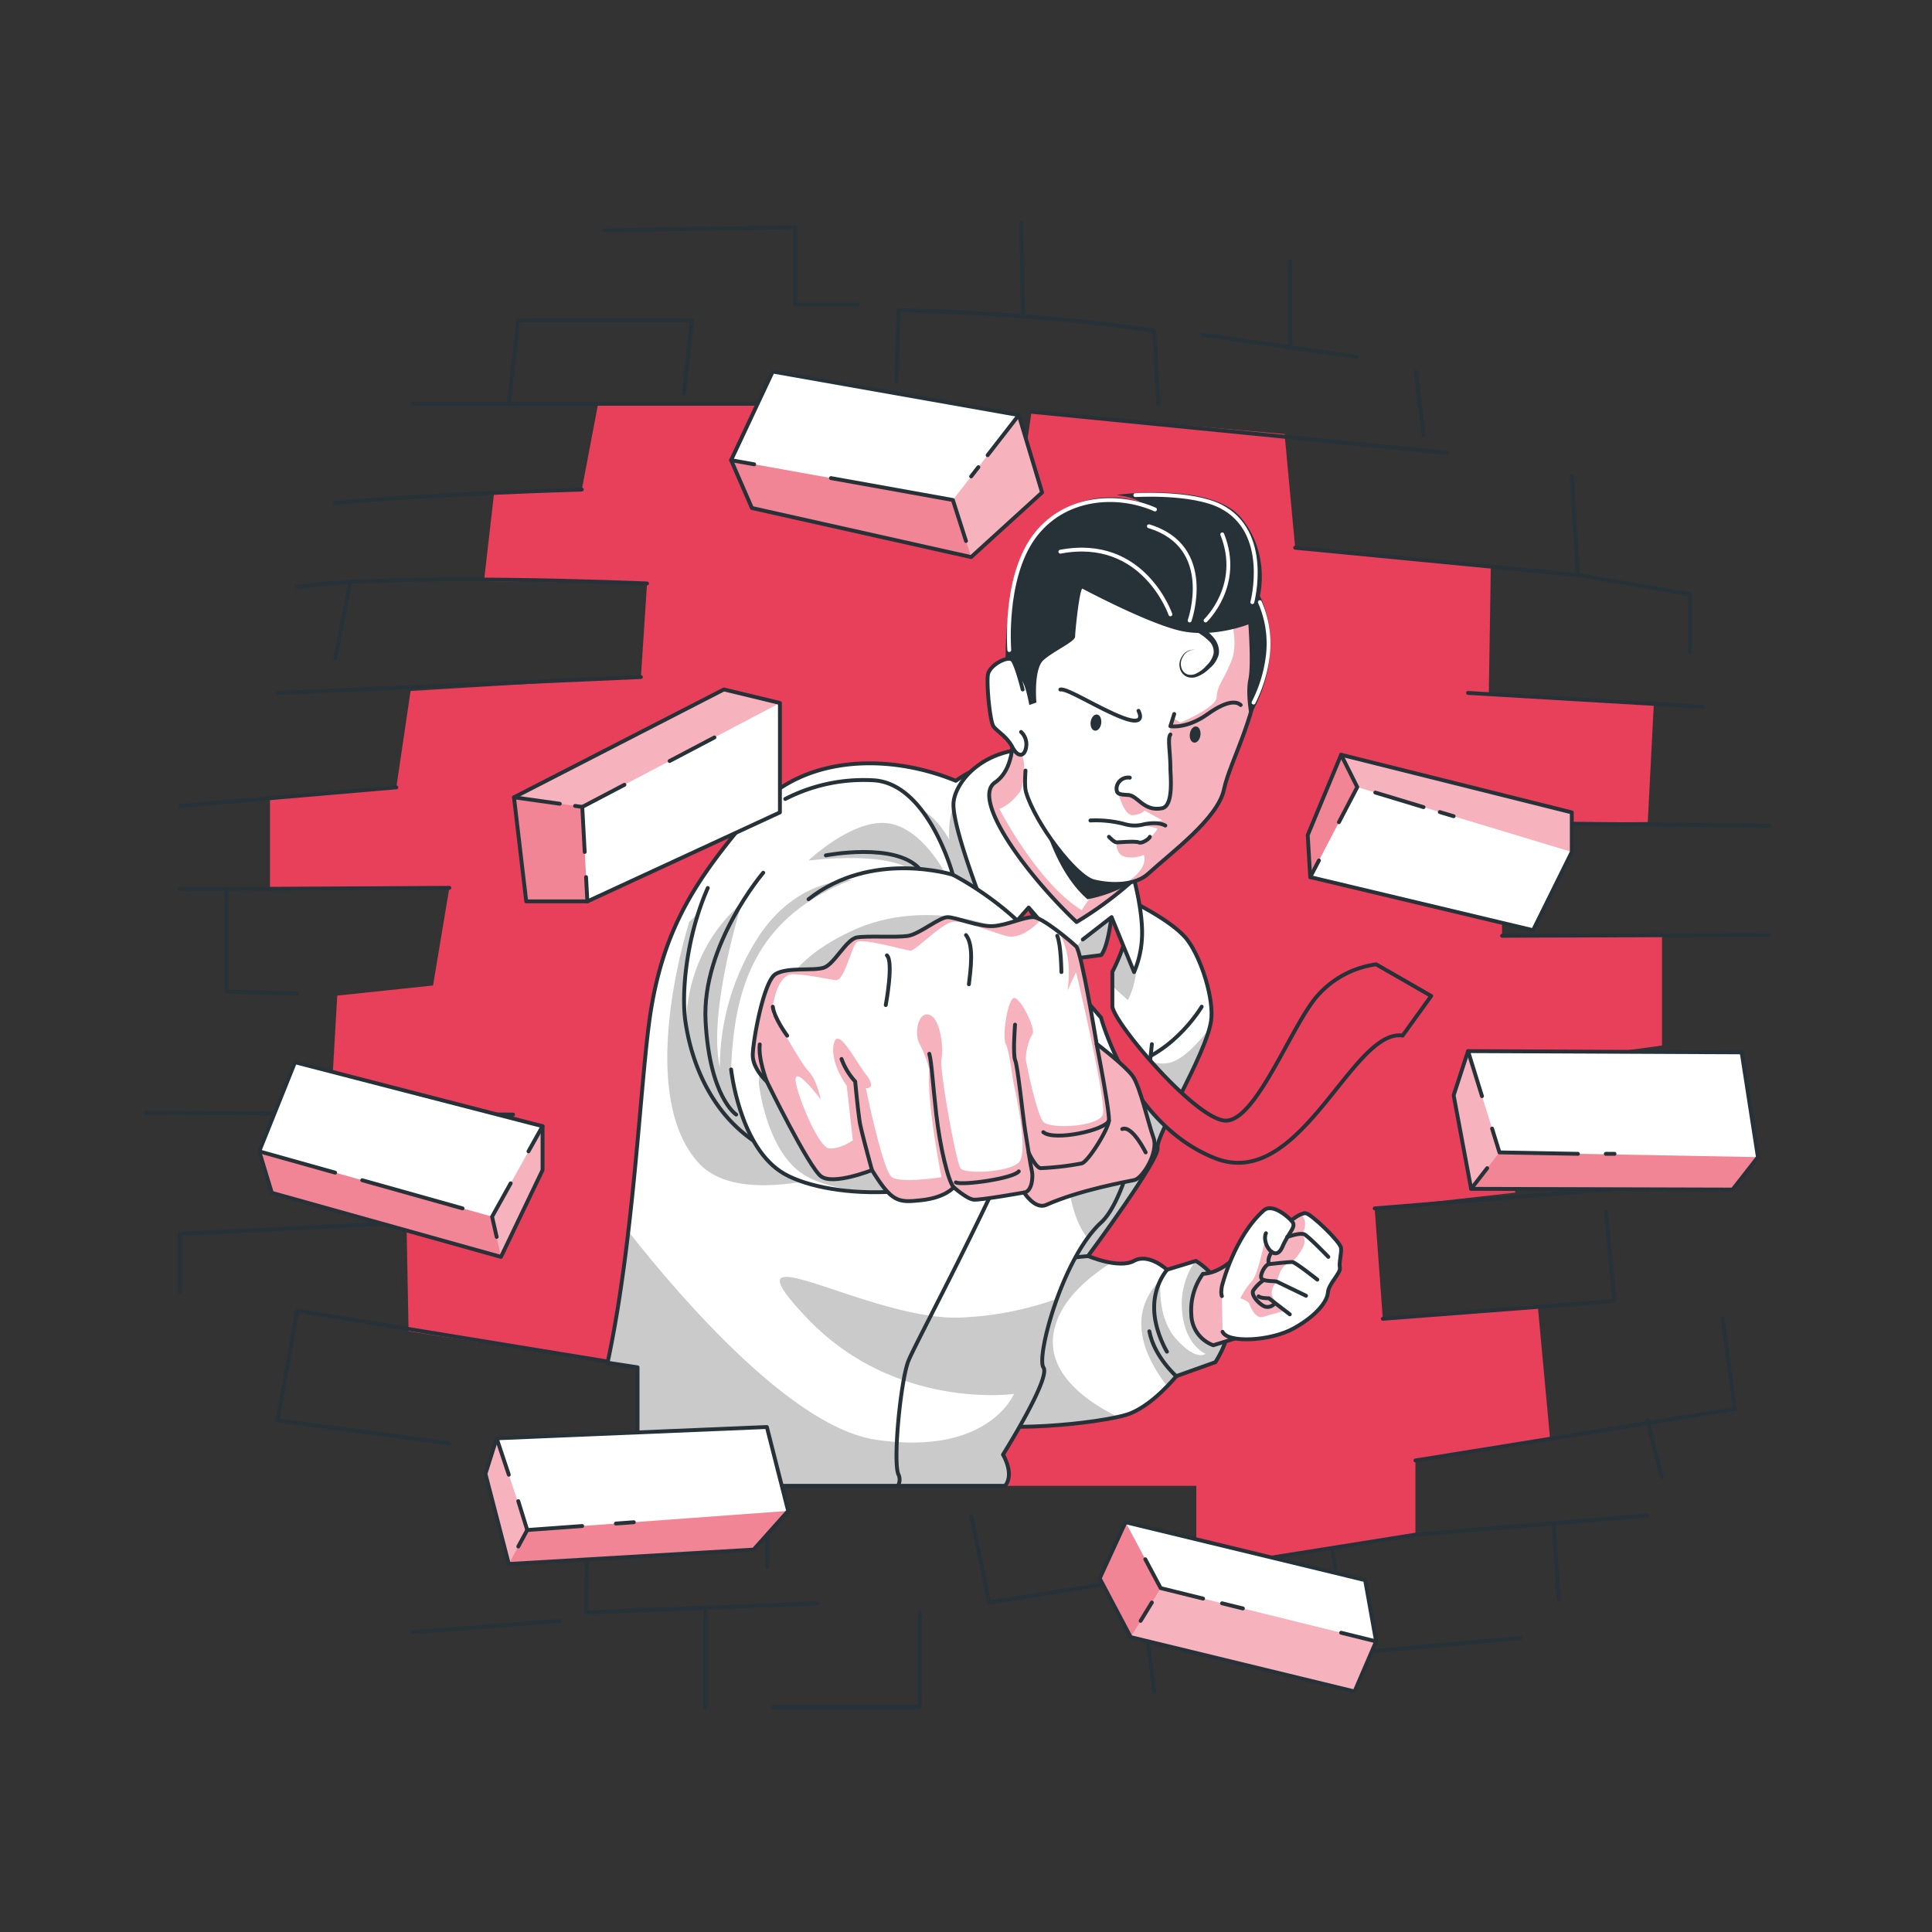 <svg xmlns="http://www.w3.org/2000/svg" xmlns:xlink="http://www.w3.org/1999/xlink" viewBox="0 0 500 500"><rect x="0" y="0" width="500" height="500" fill="#333333" stroke="none"/><defs><clipPath id="freepik--clip-path--inject-2"><path d="M291.82,232.72s11.73,5.53,15.48,10.54,6.95,15.61,6.12,21c-1.35,8.79-14.48,29.88-13.84,32.79s-18,28-18,28,8,3.41,11.87,1.27,8.56,2.28,8.56,2.28l7.48-2.28s15.71,9.1,5.07,26.2l-10.13,3.62s-6.27,7.8-12.63,9.91-34.16,5.48-46.44,1S231.32,347,227.93,337.6s27.59-73.32,27.59-73.32Z" style="fill:#fff;stroke:#263238;stroke-linecap:round;stroke-linejoin:round"></path></clipPath><clipPath id="freepik--clip-path-2--inject-2"><path d="M298.1,270.23c-.13,1.39-.28,2.81-.46,4.25-.41,3.53-.95,7.16-1.59,10.75C293.63,299,289.71,312,285,316.35c-10,9.12-16.88,34.79-14.95,37.56s-10.48,22.55-10.48,22.55,3.06,5,.54,8.07H197.2V372.6H165V353.86l-7.76-1.19c6.94-32.31,8.49-73.65,11.11-90.54,3.57-22.95,12.66-35.61,26.43-51.83,12.76-15,35.18-15.4,52.58-8.23a36.34,36.34,0,0,1,3.77-2.31c3.76-2,9.74-4.5,15.07-3.43,8.57,1.71,26.2,31.89,27.76,38.11l1.26,11" style="fill:#fff;stroke:#263238;stroke-linecap:round;stroke-linejoin:round"></path></clipPath><clipPath id="freepik--clip-path-3--inject-2"><path d="M203.23,206.77a44.28,44.28,0,0,1,22.43-4.85c14.49.4,20.94,24.47,20.94,24.47s25,12.66,29.15,31.39-17.49,43-52,44.54-44.26-23.32-46.37-38c-1-6.9,0-21.29,5.79-34.51" style="fill:#fff;stroke:#263238;stroke-linecap:round;stroke-linejoin:round"></path></clipPath><clipPath id="freepik--clip-path-4--inject-2"><path d="M319.75,325.28s-3.7,4.17-8.44,4.39a16.06,16.06,0,0,0-3,10.48,8.67,8.67,0,0,0,5.69,8l10.19-3.17" style="fill:#fff;stroke:#263238;stroke-linecap:round;stroke-linejoin:round"></path></clipPath><clipPath id="freepik--clip-path-5--inject-2"><path d="M316.4,344.67c1.34,3,12.49,2.42,18.45-.91s8.66-7,8.81-9.25,3.37-5.05,3.1-6.42.46-3.51.3-5.11-7.8-8.92-9.17-9-3.72,1.85-3.72,1.85-4.62-4.78-7.13-2.56c-7.69,6.82-10.81,19.59-10.81,19.59-.37,2.14,0,2.57,0,2.57" style="fill:#fff;stroke:#263238;stroke-linecap:round;stroke-linejoin:round"></path></clipPath><clipPath id="freepik--clip-path-6--inject-2"><path d="M298.5,222a34.57,34.57,0,0,1-3.16,3.71c-1.1,1.15-2.29,2.26-3.5,3.32a97.19,97.19,0,0,1-13.23,9.59c-13.35-12.66-27.27-31.91-21.09-36.13S261.89,187,261.89,187a16.86,16.86,0,0,1,2.64.11c12.56,1.43,28.72,15.58,33.53,26.09C299.69,216.75,300,219.88,298.5,222Z" style="fill:#fff;stroke:#263238;stroke-linecap:round;stroke-linejoin:round"></path></clipPath><clipPath id="freepik--clip-path-7--inject-2"><path d="M265.4,199.42s-.33,4,.12,5.53c2.37,8.11,12.86,22,17.6,23.15s10.84,1,14.05-2c5.91-5.43,18-14.24,19.58-21.76s9.3-20.35,9.3-34.42c0-7.71-1.1-27.18-23.15-32.9-31.51-8.18-37.79,11.28-40.22,24.53-1.06,5.8-1.14,13.78-1.05,19.51" style="fill:#fff;stroke:#263238;stroke-linecap:round;stroke-linejoin:round"></path></clipPath></defs><g id="freepik--Wall--inject-2"><polygon points="105.74 344.54 166.4 353.86 166.4 372.6 198.57 372.6 198.57 384.53 309.6 384.53 309.6 405.59 366.31 397.17 366.31 377.97 401.12 371.93 397.96 337.81 357.87 341.3 355.77 312.73 392.15 308.65 388.73 276.23 430.13 270.58 430.13 242.18 388.73 242.18 388.73 213 426.44 212.76 428.02 181.93 385.3 179.33 385.82 146.71 335.19 141.76 332.45 112.34 266.97 106.57 263.12 132.4 198.04 130.19 199.1 104.5 154.79 104.5 150.57 126.7 127.89 127.45 125.25 150.41 167.45 151 165.87 175.22 106.26 178.82 102.57 203.75 69.87 206.34 69.87 229.77 116.29 229.77 112.07 255.04 87.28 257.66 85.69 285.25 132.78 288.45 130.53 315.19 105.21 316.85 105.74 344.54" style="fill:#e83f5b"></polygon><path d="M150.57,126.7s-40.51,1.18-63.84,3.48" style="fill:none;stroke:#263238;stroke-linecap:round;stroke-linejoin:round"></path><path d="M167.45,151s-65.95-2.86-90.54.92" style="fill:none;stroke:#263238;stroke-linecap:round;stroke-linejoin:round"></path><line x1="165.87" y1="175.22" x2="71.84" y2="179.33" style="fill:none;stroke:#263238;stroke-linecap:round;stroke-linejoin:round"></line><line x1="90.69" y1="150.62" x2="86.73" y2="170.49" style="fill:none;stroke:#263238;stroke-linecap:round;stroke-linejoin:round"></line><line x1="102.57" y1="203.76" x2="46.52" y2="208.57" style="fill:none;stroke:#263238;stroke-linecap:round;stroke-linejoin:round"></line><line x1="116.29" y1="229.77" x2="46.52" y2="230.14" style="fill:none;stroke:#263238;stroke-linecap:round;stroke-linejoin:round"></line><polyline points="58.65 230.14 58.65 256.61 76.91 257.15" style="fill:none;stroke:#263238;stroke-linecap:round;stroke-linejoin:round"></polyline><polyline points="106.72 104.5 199.1 104.5 240.5 105.51" style="fill:none;stroke:#263238;stroke-linecap:round;stroke-linejoin:round"></polyline><polyline points="131.68 104.5 134.13 82.91 179.09 82.91 177.01 101.79" style="fill:none;stroke:#263238;stroke-linecap:round;stroke-linejoin:round"></polyline><path d="M232,98.74l.52-18.47s36.75.65,66.2,5.34l1,18.88" style="fill:none;stroke:#263238;stroke-linecap:round;stroke-linejoin:round"></path><line x1="266.97" y1="106.57" x2="374.41" y2="117.18" style="fill:none;stroke:#263238;stroke-linecap:round;stroke-linejoin:round"></line><polyline points="335.19 141.76 408.36 148.82 406.78 123.3" style="fill:none;stroke:#263238;stroke-linecap:round;stroke-linejoin:round"></polyline><line x1="368.41" y1="112.61" x2="366.41" y2="96.16" style="fill:none;stroke:#263238;stroke-linecap:round;stroke-linejoin:round"></line><line x1="379.93" y1="179.33" x2="440.54" y2="182.91" style="fill:none;stroke:#263238;stroke-linecap:round;stroke-linejoin:round"></line><polyline points="408.36 148.82 437.37 153.77 437.37 168.83" style="fill:none;stroke:#263238;stroke-linecap:round;stroke-linejoin:round"></polyline><path d="M388.73,213c3.28,0,69.22.7,69.22.7" style="fill:none;stroke:#263238;stroke-linecap:round;stroke-linejoin:round"></path><line x1="388.73" y1="242.18" x2="457.95" y2="241.95" style="fill:none;stroke:#263238;stroke-linecap:round;stroke-linejoin:round"></line><line x1="355.77" y1="312.73" x2="445.81" y2="305.44" style="fill:none;stroke:#263238;stroke-linecap:round;stroke-linejoin:round"></line><polyline points="357.87 341.3 417.84 336.69 415.57 313.53" style="fill:none;stroke:#263238;stroke-linecap:round;stroke-linejoin:round"></polyline><polyline points="251.33 392.23 256.01 414.73 366.31 397.17 426.3 392.23" style="fill:none;stroke:#263238;stroke-linecap:round;stroke-linejoin:round"></polyline><polyline points="366.31 377.97 448.98 364.65 445.81 341.3" style="fill:none;stroke:#263238;stroke-linecap:round;stroke-linejoin:round"></polyline><polyline points="166.4 353.86 76.91 339.23 71.83 367.59 116.29 373.5" style="fill:none;stroke:#263238;stroke-linecap:round;stroke-linejoin:round"></polyline><polyline points="201.84 384.53 152.01 387.04 151.67 417.3 211.62 414.93" style="fill:none;stroke:#263238;stroke-linecap:round;stroke-linejoin:round"></polyline><line x1="144.88" y1="419.48" x2="106.73" y2="422.41" style="fill:none;stroke:#263238;stroke-linecap:round;stroke-linejoin:round"></line><polyline points="130.53 315.19 46.52 319.32 46.52 334.36" style="fill:none;stroke:#263238;stroke-linecap:round;stroke-linejoin:round"></polyline><line x1="132.78" y1="288.45" x2="37.55" y2="288.01" style="fill:none;stroke:#263238;stroke-linecap:round;stroke-linejoin:round"></line><line x1="198.57" y1="384.53" x2="198.57" y2="405.59" style="fill:none;stroke:#263238;stroke-linecap:round;stroke-linejoin:round"></line><line x1="182.55" y1="416.61" x2="182.55" y2="441.75" style="fill:none;stroke:#263238;stroke-linecap:round;stroke-linejoin:round"></line><line x1="295.07" y1="410.07" x2="298.73" y2="437.75" style="fill:none;stroke:#263238;stroke-linecap:round;stroke-linejoin:round"></line><polyline points="238.03 417.3 238.03 441.75 199.98 441.75" style="fill:none;stroke:#263238;stroke-linecap:round;stroke-linejoin:round"></polyline><line x1="426.3" y1="367.59" x2="430.13" y2="382.39" style="fill:none;stroke:#263238;stroke-linecap:round;stroke-linejoin:round"></line><polyline points="344.86 401.16 348.89 427.87 393.59 423.91" style="fill:none;stroke:#263238;stroke-linecap:round;stroke-linejoin:round"></polyline><line x1="402.08" y1="394.22" x2="403.36" y2="413.71" style="fill:none;stroke:#263238;stroke-linecap:round;stroke-linejoin:round"></line><line x1="264.8" y1="81.86" x2="264.25" y2="57.71" style="fill:none;stroke:#263238;stroke-linecap:round;stroke-linejoin:round"></line><line x1="311.04" y1="86.6" x2="351.26" y2="92.38" style="fill:none;stroke:#263238;stroke-linecap:round;stroke-linejoin:round"></line><line x1="333.97" y1="89.9" x2="333.97" y2="67.73" style="fill:none;stroke:#263238;stroke-linecap:round;stroke-linejoin:round"></line><polyline points="156.35 59.61 205.81 58.82 205.81 78.81 222.08 78.81" style="fill:none;stroke:#263238;stroke-linecap:round;stroke-linejoin:round"></polyline></g><g id="freepik--Character--inject-2"><path d="M291.82,232.72s11.73,5.53,15.48,10.54,6.95,15.61,6.12,21c-1.35,8.79-14.48,29.88-13.84,32.79s-18,28-18,28,8,3.41,11.87,1.27,8.56,2.28,8.56,2.28l7.48-2.28s15.71,9.1,5.07,26.2l-10.13,3.62s-6.27,7.8-12.63,9.91-34.16,5.48-46.44,1S231.32,347,227.93,337.6s27.59-73.32,27.59-73.32Z" style="fill:#fff"></path><g style="clip-path:url(#freepik--clip-path--inject-2)"><path d="M281.6,325.1a29.93,29.93,0,0,0,5.91,1.73C281,331,274.86,336.51,273,343.48c-3.17,11.7,8.69,19.52,16.42,23.26-9.19,2.05-32.92,4.4-44,.36-12.16-4.43-14-19.75-17.34-29.19l27.46-73.59,0,0,38,4.1s.61,7.73,8.56,6.72c3.46-.44,7.53-4.57,11-9.08-2.53,9.56-14.07,28.32-13.47,31.05C300.23,300,281.6,325.1,281.6,325.1Z" style="fill-opacity:0.7;opacity:0.3"></path><path d="M314.58,352.57l-10.13,3.62s-.89,1.1-2.33,2.59c-4.23-5.28-11.86-17.52-1.74-27.61,0,0-1.2,9.63,4.07,15.45s7.55,3.74,7.55,3.74-6.37-2.52-6.16-13.67c.05-2.9,1.28-7.58,3.59-10.3l.08,0S325.22,335.47,314.58,352.57Z" style="fill-opacity:0.7;opacity:0.3"></path></g><path d="M291.82,232.72s11.73,5.53,15.48,10.54,6.95,15.61,6.12,21c-1.35,8.79-14.48,29.88-13.84,32.79s-18,28-18,28,8,3.41,11.87,1.27,8.56,2.28,8.56,2.28l7.48-2.28s15.71,9.1,5.07,26.2l-10.13,3.62s-6.27,7.8-12.63,9.91-34.16,5.48-46.44,1S231.32,347,227.93,337.6s27.59-73.32,27.59-73.32Z" style="fill:none;stroke:#263238;stroke-linecap:round;stroke-linejoin:round"></path><path d="M302,328.65a15.62,15.62,0,0,0-3.3,9.61c-.08,6,3.3,11.55,3.3,11.55" style="fill:none;stroke:#263238;stroke-linecap:round;stroke-linejoin:round"></path><path d="M304.45,356.19s-5.76-5.06-7-11.65" style="fill:none;stroke:#263238;stroke-linecap:round;stroke-linejoin:round"></path><path d="M281.6,325.1s-11.88.35-14.43,6.07" style="fill:none;stroke:#263238;stroke-linecap:round;stroke-linejoin:round"></path><path d="M311,260.53s-8.44,14.38-22.68,15.7" style="fill:none;stroke:#263238;stroke-linecap:round;stroke-linejoin:round"></path><path d="M298.1,270.23c-.13,1.39-.28,2.81-.46,4.25-.41,3.53-.95,7.16-1.59,10.75C293.63,299,289.71,312,285,316.35c-10,9.12-16.88,34.79-14.95,37.56s-10.48,22.55-10.48,22.55,3.06,5,.54,8.07H197.2V372.6H165V353.86l-7.76-1.19c6.94-32.31,8.49-73.65,11.11-90.54,3.57-22.95,12.66-35.61,26.43-51.83,12.76-15,35.18-15.4,52.58-8.23a36.34,36.34,0,0,1,3.77-2.31c3.76-2,9.74-4.5,15.07-3.43,8.57,1.71,26.2,31.89,27.76,38.11l1.26,11" style="fill:#fff"></path><g style="clip-path:url(#freepik--clip-path-2--inject-2)"><path d="M259.52,376.46s3.06,5,.54,8.07H197.2V372.6H165V353.86l-7.76-1.19c2.31-10.74,4-22.48,5.37-34,13.5,17.17,42.32,50.67,64,53.91,29.29,4.38,35.8-11.84,35.8-11.84s-30.85,4.39-53.69-19.76,16.35.95,39.89,0a83.73,83.73,0,0,0,24.82-4.81c-3,8.42-4.47,16.26-3.45,17.72C271.93,356.68,259.52,376.46,259.52,376.46Z" style="fill-opacity:0.7;opacity:0.3"></path><path d="M286.19,253.68l5.7,5.15s8.34-14-6.1-36.15S253.2,201.9,253.2,201.9c-3.78,3.33-8.14,5.11-7.51,15.43-2.06-3.6-4.52-6.41-7.46-8-20.4-11.24-59.85,29.28-59.85,29.28s-14.24,44,2.38,62.31S256,288.45,256,288.45a281.09,281.09,0,0,0-1.56-38.25c.53,1.45,1.08,2.94,1.67,4.49l7.54-9.65s10.33,11.47,11.88,23.34c1.2,9.17-3.17,40.91,5.91,52a26.15,26.15,0,0,1,3.5-4c1.93-1.76,3.73-5,5.34-9.05a12.92,12.92,0,0,1-3.29-4.15c-6.35-12-5.4-40.48-5.4-40.48Z" style="fill-opacity:0.7;opacity:0.3"></path></g><path d="M298.1,270.23c-.13,1.39-.28,2.81-.46,4.25-.41,3.53-.95,7.16-1.59,10.75C293.63,299,289.71,312,285,316.35c-10,9.12-16.88,34.79-14.95,37.56s-10.48,22.55-10.48,22.55,3.06,5,.54,8.07H197.2V372.6H165V353.86l-7.76-1.19c6.94-32.31,8.49-73.65,11.11-90.54,3.57-22.95,12.66-35.61,26.43-51.83,12.76-15,35.18-15.4,52.58-8.23a36.34,36.34,0,0,1,3.77-2.31c3.76-2,9.74-4.5,15.07-3.43,8.57,1.71,26.2,31.89,27.76,38.11l1.26,11" style="fill:none;stroke:#263238;stroke-linecap:round;stroke-linejoin:round"></path><path d="M259.6,232.72s8.94,15.54,17,21l8.34,9.64s7.38,27.69,29.53,36.39S349.83,266.15,363,268l7.39-10.25-14.24-8.18a24.64,24.64,0,0,0-15,7.91c-6.85,7.39-16.35,33.86-24.53,32.49s-28.21-25.14-28.74-29.47v-9s5.23-9.67,4-15.95l-4-.52s-.79,9.54-2.9,12.15l-8.34,1.07a57.53,57.53,0,0,1-13-18.55l-5,4.51" style="fill:#E83F5B;stroke:#263238;stroke-linecap:round;stroke-linejoin:round"></path><path d="M276.61,246.87l-10.39-12-8,9.13S246,214.55,246.79,207.54c.59-5.47,8.13-14.84,23.21-13.65s26.62,36,25.5,49.45a25.41,25.41,0,0,1-2,8.23l-5.82-14.22-7.45,5.79" style="fill:#fff;stroke:#263238;stroke-linecap:round;stroke-linejoin:round"></path><path d="M232.39,384.53a3.2,3.2,0,0,0,.19-2.8C231,379,233,358,235,352.45s35-65.31,39.43-89.78" style="fill:none;stroke:#263238;stroke-linecap:round;stroke-linejoin:round"></path><path d="M203.23,206.77a44.28,44.28,0,0,1,22.43-4.85c14.49.4,20.94,24.47,20.94,24.47s25,12.66,29.15,31.39-17.49,43-52,44.54-44.26-23.32-46.37-38c-1-6.9,0-21.29,5.79-34.51" style="fill:#fff"></path><g style="clip-path:url(#freepik--clip-path-3--inject-2)"><path d="M275.45,268.75c-4.13,16.07-23.7,32.29-51.74,33.57-33.75,1.54-43.8-22.18-46.21-37,.29-10.11,3.55-22,14.51-31.69-.22.73-8.9,28.36-5.71,42.6A62.37,62.37,0,0,1,196.57,242c11.09-16.36,26.83-15.12,31.36-13.23s35.12,7.77,43.95,28.56A62.56,62.56,0,0,1,275.45,268.75Z" style="fill-opacity:0.7;opacity:0.3"></path><path d="M209.25,222.68s10.95-10.41,20-9.68,15.27,12.86,15.27,12.86l-9.41-1.06S230.09,220.48,209.25,222.68Z" style="fill-opacity:0.7;opacity:0.3"></path></g><path d="M203.23,206.77a44.28,44.28,0,0,1,22.43-4.85c14.49.4,20.94,24.47,20.94,24.47s25,12.66,29.15,31.39-17.49,43-52,44.54-44.26-23.32-46.37-38c-1-6.9,0-21.29,5.79-34.51" style="fill:none;stroke:#263238;stroke-linecap:round;stroke-linejoin:round"></path><path d="M246.6,226.39s-21-6.59-37.35,6.33" style="fill:none;stroke:#263238;stroke-linecap:round;stroke-linejoin:round"></path><path d="M190.52,288.45s-6.86-4.48-7.92-24.17,14.92-38.42,14.92-38.42" style="fill:none;stroke:#263238;stroke-linecap:round;stroke-linejoin:round"></path><path d="M213.73,221.37s18-3.52,24.3,3.52" style="fill:none;stroke:#263238;stroke-linecap:round;stroke-linejoin:round"></path><path d="M270.92,258.83s7.14,25.79-9.76,39.41-48.51,12.1-59.21,4.91-12.74-26.38-12.74-26.38c.73-21.58,6.68-38.44,28.58-48S267.84,244.69,270.92,258.83Z" style="fill:#fff"></path><path d="M271.16,252.14S275,287.39,260,299.43s-42.89,10.7-52.35,4.34-11.26-23.32-11.26-23.32c.64-19.08,5.93-31.64,25.29-40.09S268.44,239.64,271.16,252.14Z" style="fill-opacity:0.7;opacity:0.3"></path><path d="M270.92,258.83s7.14,25.79-9.76,39.41-48.51,12.1-59.21,4.91-12.74-26.38-12.74-26.38" style="fill:none;stroke:#263238;stroke-linecap:round;stroke-linejoin:round"></path><path d="M319.75,325.28s-3.7,4.17-8.44,4.39a16.06,16.06,0,0,0-3,10.48,8.67,8.67,0,0,0,5.69,8l10.19-3.17" style="fill:#fff"></path><g style="clip-path:url(#freepik--clip-path-4--inject-2)"><path d="M319.75,325.28s-3.7,4.17-8.44,4.39a16.06,16.06,0,0,0-3,10.48,8.67,8.67,0,0,0,5.69,8l10.19-3.17" style="fill:#E83F5B;opacity:0.4"></path></g><path d="M319.75,325.28s-3.7,4.17-8.44,4.39a16.06,16.06,0,0,0-3,10.48,8.67,8.67,0,0,0,5.69,8l10.19-3.17" style="fill:none;stroke:#263238;stroke-linecap:round;stroke-linejoin:round"></path><path d="M316.4,344.67c1.34,3,12.49,2.42,18.45-.91s8.66-7,8.81-9.25,3.37-5.05,3.1-6.42.46-3.51.3-5.11-7.8-8.92-9.17-9-3.72,1.85-3.72,1.85-4.62-4.78-7.13-2.56c-7.69,6.82-10.81,19.59-10.81,19.59-.37,2.14,0,2.57,0,2.57" style="fill:#fff"></path><g style="clip-path:url(#freepik--clip-path-5--inject-2)"><path d="M324,331.56a19.78,19.78,0,0,0-3,4.45s2.09.59,2.4,1.57,1.65,3.8,3.47,3.23,5.73-1.61,5.73-1.61-3.39-2.65-3.49-4.45a4.13,4.13,0,0,1,1.37-3.05s.78-3.46,2.17-4.27a5.42,5.42,0,0,1,1.81-.83s3.15-3.34,3.14-5.24-.9-2-1-2c.16-.06,1.08-.44,1.15-2.43a3.62,3.62,0,0,0-.92-2.62,11.36,11.36,0,0,0-2.41,1.43,1.75,1.75,0,0,1,.11,2.26c-1.37,2.17-2.5,7.29-4.68,6.35s-2.38-3.39-2.41-3.68C327.3,321.12,325.53,330,324,331.56Z" style="fill:#E83F5B;opacity:0.4"></path></g><path d="M316.4,344.67c1.34,3,12.49,2.42,18.45-.91s8.66-7,8.81-9.25,3.37-5.05,3.1-6.42.46-3.51.3-5.11-7.8-8.92-9.17-9-3.72,1.85-3.72,1.85-4.62-4.78-7.13-2.56c-7.69,6.82-10.81,19.59-10.81,19.59-.37,2.14,0,2.57,0,2.57" style="fill:none;stroke:#263238;stroke-linecap:round;stroke-linejoin:round"></path><path d="M334.17,315.87c1.62,1.56-.46,2.6-2.32,6.88s-5.43-1.07-4.22-3.59" style="fill:none;stroke:#263238;stroke-linecap:round;stroke-linejoin:round"></path><path d="M343.77,325.28s-5.06-5.27-6.19-5.82-4.46.68-4.46.68" style="fill:none;stroke:#263238;stroke-linecap:round;stroke-linejoin:round"></path><path d="M340.93,331.17s-5.72-4.54-6.49-4.57-6,.55-6,.55-.69-1.12.68-3.17" style="fill:none;stroke:#263238;stroke-linecap:round;stroke-linejoin:round"></path><path d="M338,335.34l-7.53-3.64c-.53-.25-3.47,0-4-.83s.92-3.6,1.95-3.72" style="fill:none;stroke:#263238;stroke-linecap:round;stroke-linejoin:round"></path><path d="M333.8,340.15,328.4,336s-2.26,0-2.68-.51" style="fill:none;stroke:#263238;stroke-linecap:round;stroke-linejoin:round"></path><path d="M327.06,331.28a9.84,9.84,0,0,0-2.74,2.74c-.59,1.26,1.63,3.58,3,4.1a2.32,2.32,0,0,0,2.45-.67" style="fill:none;stroke:#263238;stroke-linecap:round;stroke-linejoin:round"></path><path d="M225.66,302.82s-10,4-13.19,1.61-14-24.51-14-24.51-3.72-3.31-3.66-6.93,2.8-19.11,5.93-20.93,9.68-.74,12.44-1.62,5.82-7.38,8.62-7.84,10,.06,13.06-.37,8.25-4.89,10.4-4.87,8.17,2.57,11.82,2.31,7.94-2.38,10.33-2.32,9.77,6.28,11.12,7.6,5.28,25.2,5.28,25.2,7.31,5.55,9.29,8.29,4,12.08,5.41,15.95-2.84,10.55-4.92,11-14.09,2.55-22.85,6.44c-2.88,1.29-5.72-3.21-5.72-3.21s-11.21,2-13,1.85-5.2-3.21-5.2-3.21-2.09,2.71-8.54,3.37C232.43,311.25,230.81,311.16,225.66,302.82Z" style="fill:#fff"></path><path d="M298.5,294.39c-1.4-3.87-3.43-13.2-5.41-15.95s-9.29-8.29-9.29-8.29-3.94-23.89-5.28-25.2c-.63-.61-2.55-2.28-4.66-3.89,4,6.05,2.49,14.75,2.41,15.24l2.22-4.73s8,33.72,6.91,36.88-13.65,3.87-15.4,1.85-4.38-15-4.53-16.21a14.71,14.71,0,0,1,1.7-6.48c1-1.37-3.14-9.51-4.74-9.34s-3.14,9.92-2.16,11.88,1.59,7.93,2.16,10.7,3.79,17.47,1.23,20-13.87,3.1-15.06,1.5-5.53-25.7-4.95-28.3-.19-10.45-3.15-11.42-4,5.12-2.47,7.62a29,29,0,0,1,2.47,6.59c-.78,8.09,3.15,27.81,3.15,27.81s-10.47,1.67-12.84,0-6.73-23.05-6.73-23.05,3,.39,0-3.56-7.32-12.66-8.31-7.79S219.13,281,219.13,281c.58,5.14,1.58,14.12,1.58,14.12s-3.16,2.3-6.13,2.1-9.49-16.61-8.6-18.39,6.43,5.73,6.43,5.73-1-5.14-3.16-7.31-8.34-13.86-9.27-14.62c-.52-.42.11-3.16.77-5.5.59-2.07,2.13-5,4.29-5,3.83,0,9.91,1.45,11.32,1.54,2.18.13,4-8.64,5.36-9.82s12.84,2.17,14,2.17,8.11-7.12,10.85-7.45,8.73,2.11,13.6,3.6c3.84,1.17,7.73-2.52,9.19-4.12a5.1,5.1,0,0,0-2-.71c-2.39-.06-6.67,2.06-10.33,2.32s-9.68-2.3-11.82-2.31-7.35,4.44-10.4,4.87-10.25-.09-13.06.37-5.87,7-8.62,7.84-9.32-.2-12.44,1.62-5.87,17.32-5.93,20.93,3.66,6.93,3.66,6.93,10.88,22.1,14,24.51,13.19-1.61,13.19-1.61c5.15,8.34,6.77,8.43,12.6,7.84,6.45-.66,8.54-3.37,8.54-3.37s3.39,3.06,5.2,3.21,13-1.85,13-1.85,2.84,4.5,5.72,3.21c8.76-3.89,20.76-6,22.85-6.44S299.9,298.26,298.5,294.39Z" style="fill:#E83F5B;opacity:0.4"></path><path d="M225.66,302.82s-10,4-13.19,1.61-14-24.51-14-24.51-3.72-3.31-3.66-6.93,2.8-19.11,5.93-20.93,9.68-.74,12.44-1.62,5.82-7.38,8.62-7.84,10,.06,13.06-.37,8.25-4.89,10.4-4.87,8.17,2.57,11.82,2.31,7.94-2.38,10.33-2.32,9.77,6.28,11.12,7.6,5.28,25.2,5.28,25.2,7.31,5.55,9.29,8.29,4,12.08,5.41,15.95-2.84,10.55-4.92,11-14.09,2.55-22.85,6.44c-2.88,1.29-5.72-3.21-5.72-3.21s-11.21,2-13,1.85-5.2-3.21-5.2-3.21-2.09,2.71-8.54,3.37C232.43,311.25,230.81,311.16,225.66,302.82Z" style="fill:none;stroke:#263238;stroke-linecap:round;stroke-linejoin:round"></path><path d="M198.46,279.92s-2.28-5.79-1.83-9.63" style="fill:none;stroke:#263238;stroke-linecap:round;stroke-linejoin:round"></path><path d="M229.53,247.25c1.8,1.68-.3,12.86-.3,12.86" style="fill:none;stroke:#263238;stroke-linecap:round;stroke-linejoin:round"></path><path d="M250,242c2.09,2.62,1.21,8.89.75,12.74" style="fill:none;stroke:#263238;stroke-linecap:round;stroke-linejoin:round"></path><path d="M262.69,265.18s-.61,7.74.05,9.26,2,14.59,2.56,18.1,1.41,9.13,1.75,10.52.11,5.22-2,5.59" style="fill:none;stroke:#263238;stroke-linecap:round;stroke-linejoin:round"></path><path d="M266.22,298.32s1.79,3.8,3.06,4a72.12,72.12,0,0,0,10.65-1.23c1.66-.4,6.79-8.67,7.05-11s-3.18-19.89-3.18-19.89" style="fill:none;stroke:#263238;stroke-linecap:round;stroke-linejoin:round"></path><path d="M246.8,307.29c-1.45-1.74-3.52-10.43-4.49-18.89s-1.19-13.41-1.81-15.68" style="fill:none;stroke:#263238;stroke-linecap:round;stroke-linejoin:round"></path><path d="M225.66,302.82s-2.62-9.53-3.08-12-1.26-10.93-1.26-10.93a17.69,17.69,0,0,1-3.53-5.82" style="fill:none;stroke:#263238;stroke-linecap:round;stroke-linejoin:round"></path><path d="M273.61,242.18c1,2.3,1.08,9.39,1.08,9.39" style="fill:none;stroke:#263238;stroke-linecap:round;stroke-linejoin:round"></path><path d="M287,290c-.91,2.51-14.21,5.39-17,3" style="fill:none;stroke:#263238;stroke-linecap:round;stroke-linejoin:round"></path><path d="M263.66,303.15C262.27,305,249,306.86,247.38,306" style="fill:none;stroke:#263238;stroke-linecap:round;stroke-linejoin:round"></path><path d="M200,260.53c.35,3,3.72,7.5,3.72,7.5" style="fill:none;stroke:#263238;stroke-linecap:round;stroke-linejoin:round"></path><path d="M290.44,292.19c2.56-1.05,6.06,6.05,6.06,6.05" style="fill:none;stroke:#263238;stroke-linecap:round;stroke-linejoin:round"></path><path d="M298.5,222a34.57,34.57,0,0,1-3.16,3.71c-1.1,1.15-2.29,2.26-3.5,3.32a97.19,97.19,0,0,1-13.23,9.59c-13.35-12.66-27.27-31.91-21.09-36.13S261.89,187,261.89,187a16.86,16.86,0,0,1,2.64.11c12.56,1.43,28.72,15.58,33.53,26.09C299.69,216.75,300,219.88,298.5,222Z" style="fill:#fff"></path><g style="clip-path:url(#freepik--clip-path-6--inject-2)"><path d="M295.34,225.67c-1.1,1.15-2.29,2.26-3.5,3.32a97.19,97.19,0,0,1-13.23,9.59c-13.35-12.66-27.27-31.91-21.09-36.13S261.89,187,261.89,187a16.86,16.86,0,0,1,2.64.11c.58,6.42,1.07,15.7-.69,18-2.77,3.56-5.22,4.21-5.22,4.21s10,19.41,21.38,26.25C280,235.55,284.53,226.33,295.34,225.67Z" style="fill:#E83F5B;opacity:0.4"></path><path d="M298.5,222a44.77,44.77,0,0,1-6.66,7,35.2,35.2,0,0,1-10.4,3.73c-9.89-8.56-12.86-26.05-12.86-26.05s20.33,1.8,29.48,6.54C299.69,216.75,300,219.88,298.5,222Z" style="fill:#263238"></path></g><path d="M298.5,222a34.57,34.57,0,0,1-3.16,3.71c-1.1,1.15-2.29,2.26-3.5,3.32a97.19,97.19,0,0,1-13.23,9.59c-13.35-12.66-27.27-31.91-21.09-36.13S261.89,187,261.89,187a16.86,16.86,0,0,1,2.64.11c12.56,1.43,28.72,15.58,33.53,26.09C299.69,216.75,300,219.88,298.5,222Z" style="fill:none;stroke:#263238;stroke-linecap:round;stroke-linejoin:round"></path><path d="M265.4,199.42s-.33,4,.12,5.53c2.37,8.11,12.86,22,17.6,23.15s10.84,1,14.05-2c5.91-5.43,18-14.24,19.58-21.76s9.3-20.35,9.3-34.42c0-7.71-1.1-27.18-23.15-32.9-31.51-8.18-37.79,11.28-40.22,24.53-1.06,5.8-1.14,13.78-1.05,19.51" style="fill:#fff"></path><g style="clip-path:url(#freepik--clip-path-7--inject-2)"><path d="M326.05,169.94c0,14.07-7.72,26.9-9.3,34.42s-13.67,16.33-19.58,21.76a11,11,0,0,1-6,2.48c6.54-4,4.84-7.36,4.84-7.36a7.87,7.87,0,0,1-4.72.53c-2.63-.53-2.34-3.76-2.34-3.76a6.87,6.87,0,0,1,4.9.07c2.56,1,5.62-3.17,5.66-3.56s-4.41-.94-4.41-.94l5.69-1.28-4.61-2.55s-.53.94-2.91,1.21-3.83-5.66-3.83-5.66l13.49-6.38s0-1.81-.26-5.14a25.52,25.52,0,0,1,.26-5.84l.67-2.15,1.88,1.21s9.42-3.87,9.4-6.64,2.39-5.27,4-9.87-.54-11.49-.54-11.49-3-4.88,2.82-3.16c1.44.42,2.83,2.21,4.11,4.66A50.12,50.12,0,0,1,326.05,169.94Z" style="fill:#E83F5B;opacity:0.4"></path></g><path d="M265.4,199.42s-.33,4,.12,5.53c2.37,8.11,12.86,22,17.6,23.15s10.84,1,14.05-2c5.91-5.43,18-14.24,19.58-21.76s9.3-20.35,9.3-34.42c0-7.71-1.1-27.18-23.15-32.9-31.51-8.18-37.79,11.28-40.22,24.53-1.06,5.8-1.14,13.78-1.05,19.51" style="fill:none;stroke:#263238;stroke-linecap:round;stroke-linejoin:round"></path><path d="M274.42,178.45c1.78-.4,9.89,4.94,16.22,7.32s4-1.81,4-1.81" style="fill:none;stroke:#263238;stroke-linecap:round;stroke-linejoin:round"></path><path d="M303.89,184.78l-1,3.16s4.16.79,9.69-3.16,7.72-3.05,8.51-2.32" style="fill:none;stroke:#263238;stroke-linecap:round;stroke-linejoin:round"></path><path d="M285,187.19c-.15,1.16-.89,2-1.65,1.91s-1.25-1.12-1.09-2.27.89-2,1.65-1.91S285.13,186,285,187.19Z" style="fill:#263238"></path><path d="M310.67,190.29c-.15,1.15-.89,2-1.65,1.9s-1.25-1.12-1.09-2.27.89-2,1.65-1.91S310.83,189.13,310.67,190.29Z" style="fill:#263238"></path><path d="M282.2,212.34a29,29,0,0,1,9.1,1,9.09,9.09,0,0,0,4.71,0s3.46-.84,5.57.31" style="fill:#fff;stroke:#263238;stroke-linecap:round;stroke-linejoin:round"></path><path d="M287,216.56s1.32,1.45,2,1.45,4.86-.4,5.73,0,2.85-1.06,2.85-1.45" style="fill:#fff;stroke:#263238;stroke-linecap:round;stroke-linejoin:round"></path><path d="M266.38,182.46l1.84-.64s-.79-8.65,1.85-11,8.17-4.75,8.17-6.07,1.06-11.68,1.85-12.43c0,0,16.35,8.74,25.05,10.85s17.94-1.58,17.94-1.58.79,10.55,0,14.24.35,9.51.35,9.51,10.07-15.31,2.62-31.14c0,0,2.83-11.07-4.95-20.3s-32.18-5.81-32.18-5.81,4.51.53,6.15,1.85a24.63,24.63,0,0,0-23.42,4.48c-11.34,9.23-13.38,34.67-9.76,52.61,0,0,.53-9.62,1.85-10.94S266.38,182.46,266.38,182.46Z" style="fill:#263238"></path><path d="M264.66,178.43S263.08,172,262,170.8s-5.93,1.3-6.33,3.81.53,12.14,1.45,13.4,3.43,2.57,4.88,5.34,3.17,2.5,3.56,0a4.34,4.34,0,0,0-1.31-3.92" style="fill:#fff;stroke:#263238;stroke-linecap:round;stroke-linejoin:round"></path><path d="M307.5,160.43a22.54,22.54,0,0,1,3.66,2,12.51,12.51,0,0,1,3.13,2.83,6,6,0,0,1,1,2,4.52,4.52,0,0,1,.07,2.28A7,7,0,0,1,313,173a9,9,0,0,1-3.47,2.22,3.78,3.78,0,0,1-2.16,0,3.13,3.13,0,0,1-1.65-1.36,3.73,3.73,0,0,1,.17-3.95,3.36,3.36,0,0,1,3.38-1.73,3.22,3.22,0,0,0-3.16,1.86,3.32,3.32,0,0,0,0,3.55,2.47,2.47,0,0,0,1.4,1,3.15,3.15,0,0,0,1.74-.14,8.11,8.11,0,0,0,3-2.22,6,6,0,0,0,1.82-3.06,3.76,3.76,0,0,0-1-3.09,15.69,15.69,0,0,0-6.31-3.85Z" style="fill:#263238"></path><path d="M324.1,155.84s4.86-18.16-8.18-24.8c-7.51-3.82-22.1-2.9-22.1-2.9" style="fill:none;stroke:#fff;stroke-linecap:round;stroke-linejoin:round"></path><path d="M261.2,168.23s-1.46-18.2,6.19-29,21.63-11.74,31.52-7.38" style="fill:none;stroke:#fff;stroke-linecap:round;stroke-linejoin:round"></path><path d="M326.05,155.84a26.56,26.56,0,0,1,2.07,13.84,36.31,36.31,0,0,1-3.7,12.14" style="fill:none;stroke:#fff;stroke-linecap:round;stroke-linejoin:round"></path><path d="M312,160.58s9.59-9.1,4.32-22.28" style="fill:none;stroke:#fff;stroke-linecap:round;stroke-linejoin:round"></path><path d="M307.88,160.58s6.79-19.12-10.55-24.39" style="fill:none;stroke:#fff;stroke-linecap:round;stroke-linejoin:round"></path><path d="M302.9,159s-6.95-20.31-28.48-16.22" style="fill:none;stroke:#fff;stroke-linecap:round;stroke-linejoin:round"></path><path d="M302.9,190.1c-.79,1,0,4.47,0,8.82,0,1.64.92,9.65-2.17,10.25-4.74.93-6.27-3.29-8.77-3.43s-3-.26-3-1.84a3,3,0,0,1,3.43-2.64" style="fill:#fff;stroke:#263238;stroke-linecap:round;stroke-linejoin:round"></path></g><g id="freepik--Bricks--inject-2"><polygon points="128.54 372.23 198.46 369.31 203.98 391.03 195.03 401.04 131.68 404.76 125.63 381.43 128.54 372.23" style="fill:#fff"></polygon><polygon points="284.6 408.49 291.28 393.95 353.3 408.94 356.14 424.79 350.56 437.75 292.62 423.68 284.6 408.49" style="fill:#fff"></polygon><polygon points="133.02 206.34 187.35 178.43 201.84 181.93 201.84 210.25 152.01 233.28 136.19 233.28 133.02 206.34" style="fill:#fff"></polygon><polygon points="199.98 96.16 189.21 119.09 194.59 131.47 251.33 144.17 269.69 127.45 263.66 107.42 199.98 96.16" style="fill:#fff"></polygon><polygon points="347.08 195.33 338.44 216.12 339.08 226.99 396.76 240.74 406.78 220.49 406.78 210.25 347.08 195.33" style="fill:#fff"></polygon><polygon points="76.35 274.91 67.09 297.97 70.35 308.7 129.65 325.28 140.41 302.82 140.41 291.46 76.35 274.91" style="fill:#fff"></polygon><polygon points="379.93 272.03 376.2 283.46 380.73 307.67 448.38 307.86 454.95 299.47 450.74 272.35 379.93 272.03" style="fill:#fff"></polygon><polygon points="189.21 119.09 246.6 129.4 263.66 107.42 269.69 127.45 251.33 144.17 194.59 131.47 189.21 119.09" style="fill:#E83F5B;opacity:0.4"></polygon><polygon points="201.84 181.93 150.69 208.83 152.01 233.28 136.19 233.28 133.02 206.34 187.35 178.43 201.84 181.93" style="fill:#E83F5B;opacity:0.4"></polygon><polygon points="67.09 297.97 127.35 314.87 140.41 291.46 140.41 302.82 129.65 325.28 70.35 308.7 67.09 297.97" style="fill:#E83F5B;opacity:0.4"></polygon><polygon points="128.54 372.23 136.45 395.97 203.98 391.03 195.03 401.04 131.68 404.76 125.63 381.43 128.54 372.23" style="fill:#E83F5B;opacity:0.4"></polygon><polygon points="291.28 393.95 300.38 411 356.14 424.79 350.56 437.75 292.62 423.68 284.6 408.49 291.28 393.95" style="fill:#E83F5B;opacity:0.4"></polygon><polygon points="379.93 272.03 388.06 298.24 454.95 299.47 448.38 307.86 380.73 307.67 376.2 283.46 379.93 272.03" style="fill:#E83F5B;opacity:0.4"></polygon><polygon points="339.08 226.99 351.26 203.7 406.78 220.49 406.78 210.25 347.08 195.33 338.44 216.12 339.08 226.99" style="fill:#E83F5B;opacity:0.4"></polygon><polygon points="133.02 206.34 150.69 208.83 152.01 233.28 136.19 233.28 133.02 206.34" style="fill:#E83F5B;opacity:0.4"></polygon><polygon points="246.6 129.4 251.33 144.17 194.59 131.47 189.21 119.09 246.6 129.4" style="fill:#E83F5B;opacity:0.4"></polygon><polygon points="347.08 195.33 351.26 203.7 339.08 226.99 338.44 216.12 347.08 195.33" style="fill:#E83F5B;opacity:0.4"></polygon><polygon points="380.73 307.67 388.06 298.24 454.95 299.47 448.38 307.86 380.73 307.67" style="fill:#E83F5B;opacity:0.4"></polygon><polygon points="300.38 411 292.62 423.68 284.6 408.49 291.28 393.95 300.38 411" style="fill:#E83F5B;opacity:0.4"></polygon><polygon points="136.45 395.97 131.68 404.76 195.03 401.04 203.98 391.03 136.45 395.97" style="fill:#E83F5B;opacity:0.4"></polygon><polygon points="67.09 297.97 127.35 314.87 129.65 325.28 70.35 308.7 67.09 297.97" style="fill:#E83F5B;opacity:0.4"></polygon><polygon points="128.54 372.23 198.46 369.31 203.98 391.03 195.03 401.04 131.68 404.76 125.63 381.43 128.54 372.23" style="fill:none;stroke:#263238;stroke-linecap:round;stroke-linejoin:round"></polygon><polygon points="284.6 408.49 291.28 393.95 353.3 408.94 356.14 424.79 350.56 437.75 292.62 423.68 284.6 408.49" style="fill:none;stroke:#263238;stroke-linecap:round;stroke-linejoin:round"></polygon><polygon points="133.02 206.34 187.35 178.43 201.84 181.93 201.84 210.25 152.01 233.28 136.19 233.28 133.02 206.34" style="fill:none;stroke:#263238;stroke-linecap:round;stroke-linejoin:round"></polygon><polygon points="199.98 96.16 189.21 119.09 194.59 131.47 251.33 144.17 269.69 127.45 263.66 107.42 199.98 96.16" style="fill:none;stroke:#263238;stroke-linecap:round;stroke-linejoin:round"></polygon><polygon points="347.08 195.33 338.44 216.12 339.08 226.99 396.76 240.74 406.78 220.49 406.78 210.25 347.08 195.33" style="fill:none;stroke:#263238;stroke-linecap:round;stroke-linejoin:round"></polygon><polygon points="76.35 274.91 67.09 297.97 70.35 308.7 129.65 325.28 140.41 302.82 140.41 291.46 76.35 274.91" style="fill:none;stroke:#263238;stroke-linecap:round;stroke-linejoin:round"></polygon><polygon points="379.93 272.03 376.2 283.46 380.73 307.67 448.38 307.86 454.95 299.47 450.74 272.35 379.93 272.03" style="fill:none;stroke:#263238;stroke-linecap:round;stroke-linejoin:round"></polygon><polyline points="215.05 123.73 246.6 129.4 250 140.01" style="fill:none;stroke:#263238;stroke-linecap:round;stroke-linejoin:round"></polyline><line x1="263.66" y1="107.42" x2="255.6" y2="117.8" style="fill:none;stroke:#263238;stroke-linecap:round;stroke-linejoin:round"></line><line x1="253.2" y1="120.9" x2="251.33" y2="123.3" style="fill:none;stroke:#263238;stroke-linecap:round;stroke-linejoin:round"></line><line x1="189.21" y1="119.09" x2="195.18" y2="120.16" style="fill:none;stroke:#263238;stroke-linecap:round;stroke-linejoin:round"></line><polyline points="347.08 195.33 351.26 203.7 346.51 212.79" style="fill:none;stroke:#263238;stroke-linecap:round;stroke-linejoin:round"></polyline><line x1="355.93" y1="205.11" x2="368.41" y2="208.89" style="fill:none;stroke:#263238;stroke-linecap:round;stroke-linejoin:round"></line><line x1="372.61" y1="210.16" x2="376.2" y2="211.24" style="fill:none;stroke:#263238;stroke-linecap:round;stroke-linejoin:round"></line><line x1="341.34" y1="222.68" x2="339.08" y2="226.99" style="fill:none;stroke:#263238;stroke-linecap:round;stroke-linejoin:round"></line><polyline points="408.36 298.61 388.06 298.24 386.15 292.08" style="fill:none;stroke:#263238;stroke-linecap:round;stroke-linejoin:round"></polyline><line x1="415.58" y1="298.61" x2="417.84" y2="298.61" style="fill:none;stroke:#263238;stroke-linecap:round;stroke-linejoin:round"></line><line x1="379.93" y1="272.03" x2="383.54" y2="283.69" style="fill:none;stroke:#263238;stroke-linecap:round;stroke-linejoin:round"></line><line x1="380.73" y1="307.67" x2="384.88" y2="302.32" style="fill:none;stroke:#263238;stroke-linecap:round;stroke-linejoin:round"></line><polyline points="296.4 403.53 300.38 411 311.36 413.71" style="fill:none;stroke:#263238;stroke-linecap:round;stroke-linejoin:round"></polyline><line x1="316.26" y1="414.93" x2="321.66" y2="416.26" style="fill:none;stroke:#263238;stroke-linecap:round;stroke-linejoin:round"></line><line x1="356.14" y1="424.79" x2="347.08" y2="422.55" style="fill:none;stroke:#263238;stroke-linecap:round;stroke-linejoin:round"></line><line x1="298.1" y1="414.73" x2="295.19" y2="419.48" style="fill:none;stroke:#263238;stroke-linecap:round;stroke-linejoin:round"></line><polyline points="134.13 400.24 136.45 395.97 150.67 394.93" style="fill:none;stroke:#263238;stroke-linecap:round;stroke-linejoin:round"></polyline><line x1="159.39" y1="394.29" x2="164.03" y2="393.95" style="fill:none;stroke:#263238;stroke-linecap:round;stroke-linejoin:round"></line><line x1="128.54" y1="372.23" x2="131.68" y2="381.66" style="fill:none;stroke:#263238;stroke-linecap:round;stroke-linejoin:round"></line><line x1="136.45" y1="395.97" x2="134.13" y2="388.49" style="fill:none;stroke:#263238;stroke-linecap:round;stroke-linejoin:round"></line><polyline points="128.54 320.11 127.35 314.87 132.16 306.24" style="fill:none;stroke:#263238;stroke-linecap:round;stroke-linejoin:round"></polyline><line x1="140.41" y1="291.46" x2="136.77" y2="297.97" style="fill:none;stroke:#263238;stroke-linecap:round;stroke-linejoin:round"></line><line x1="67.09" y1="297.97" x2="86.73" y2="303.48" style="fill:none;stroke:#263238;stroke-linecap:round;stroke-linejoin:round"></line><line x1="93.74" y1="305.44" x2="119.71" y2="312.73" style="fill:none;stroke:#263238;stroke-linecap:round;stroke-linejoin:round"></line><polyline points="161.6 203.1 150.69 208.83 151.32 220.49" style="fill:none;stroke:#263238;stroke-linecap:round;stroke-linejoin:round"></polyline><line x1="152.01" y1="233.29" x2="151.67" y2="226.99" style="fill:none;stroke:#263238;stroke-linecap:round;stroke-linejoin:round"></line><line x1="173.29" y1="196.95" x2="184.89" y2="190.85" style="fill:none;stroke:#263238;stroke-linecap:round;stroke-linejoin:round"></line><line x1="133.02" y1="206.34" x2="144.88" y2="208.01" style="fill:none;stroke:#263238;stroke-linecap:round;stroke-linejoin:round"></line><line x1="150.69" y1="208.83" x2="148.83" y2="208.57" style="fill:none;stroke:#263238;stroke-linecap:round;stroke-linejoin:round"></line></g></svg>
